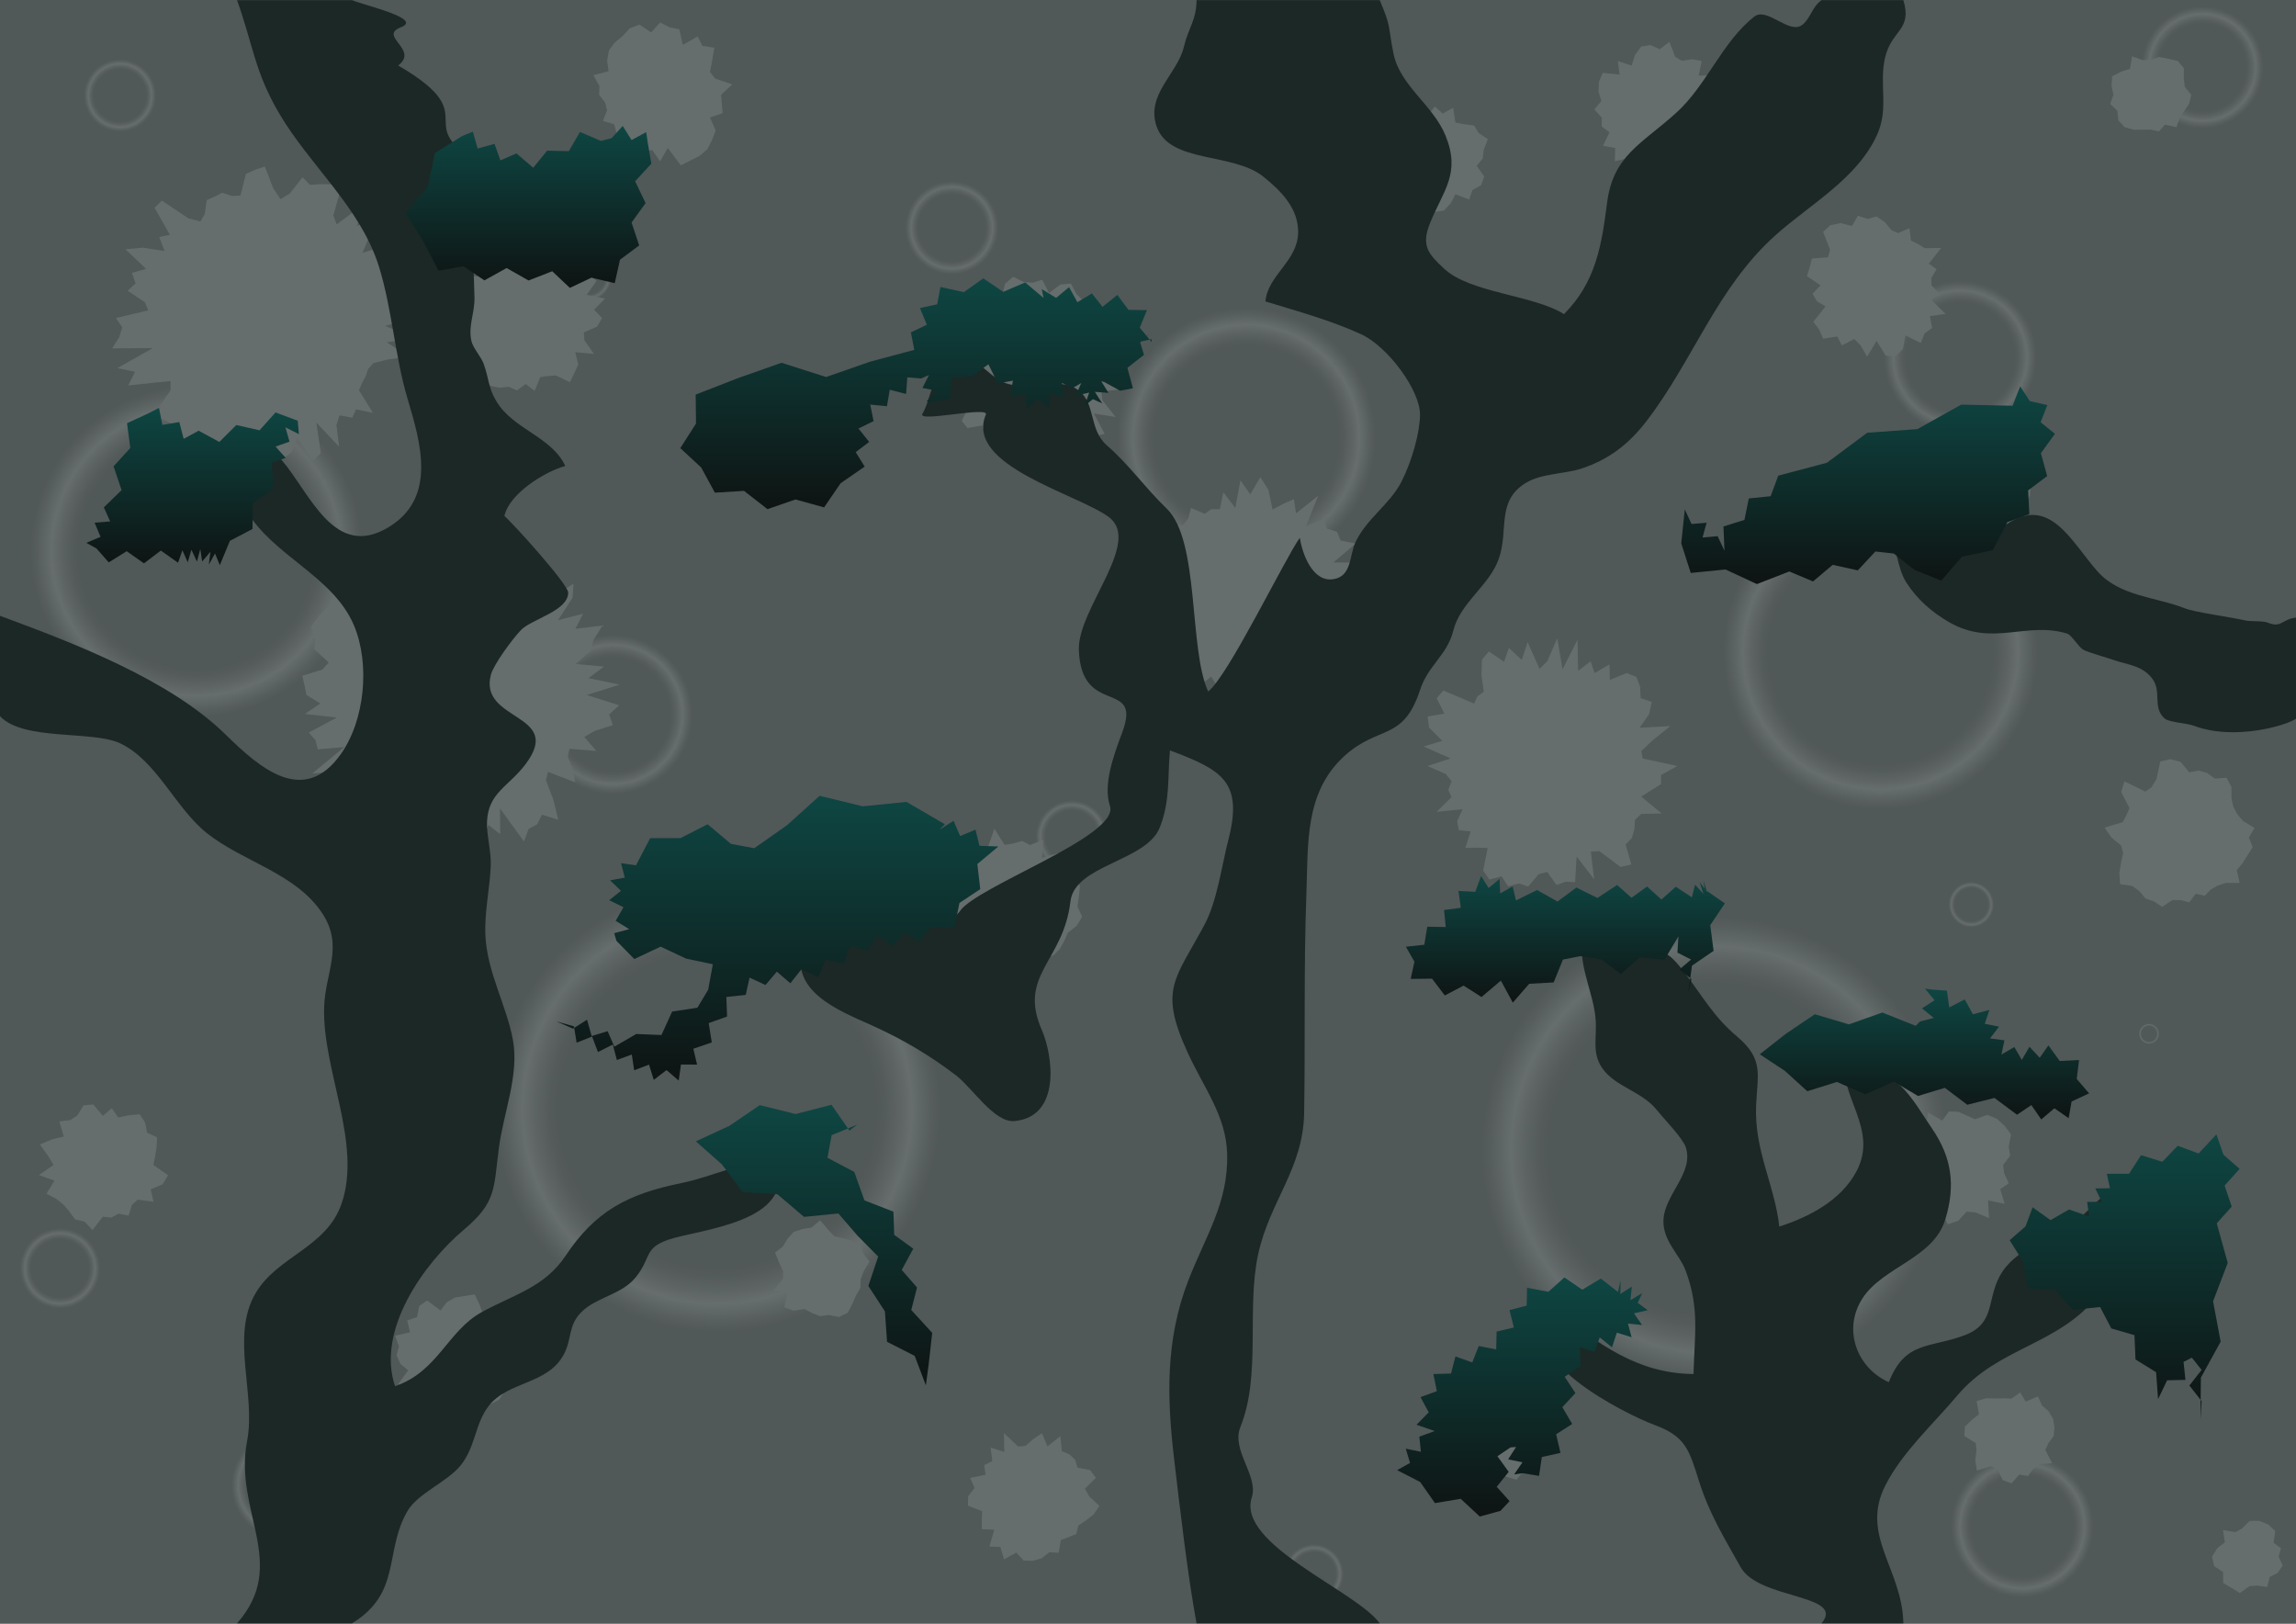 <?xml version="1.0" encoding="utf-8"?>
<!-- Generator: Adobe Illustrator 14.0.0, SVG Export Plug-In . SVG Version: 6.00 Build 43363)  -->
<!DOCTYPE svg PUBLIC "-//W3C//DTD SVG 1.1//EN" "http://www.w3.org/Graphics/SVG/1.1/DTD/svg11.dtd">
<svg version="1.1" xmlns="http://www.w3.org/2000/svg" xmlns:xlink="http://www.w3.org/1999/xlink" x="0px" y="0px"
	 width="1872.1px" height="1323.719px" viewBox="0 0 1872.1 1323.719" enable-background="new 0 0 1872.1 1323.719"
	 xml:space="preserve">
<g id="Calque_1">
	<rect fill="#87888A" width="1872.1" height="1323.719"/>
	<g>
		<radialGradient id="SVGID_1_" cx="1398.144" cy="937.599" r="200.132" gradientUnits="userSpaceOnUse">
			<stop  offset="0" style="stop-color:#87888A"/>
			<stop  offset="0.673" style="stop-color:#87888A"/>
			<stop  offset="0.715" style="stop-color:#8D8E90"/>
			<stop  offset="0.778" style="stop-color:#9FA0A2"/>
			<stop  offset="0.83" style="stop-color:#B1B3B4"/>
			<stop  offset="0.839" style="stop-color:#ADAFB1"/>
			<stop  offset="0.912" style="stop-color:#929395"/>
			<stop  offset="0.952" style="stop-color:#87888A"/>
		</radialGradient>
		<circle fill="url(#SVGID_1_)" cx="1398.144" cy="937.598" r="200.132"/>
		<radialGradient id="SVGID_2_" cx="160.106" cy="449.186" r="142.333" gradientUnits="userSpaceOnUse">
			<stop  offset="0" style="stop-color:#87888A"/>
			<stop  offset="0.673" style="stop-color:#87888A"/>
			<stop  offset="0.715" style="stop-color:#8D8E90"/>
			<stop  offset="0.778" style="stop-color:#9FA0A2"/>
			<stop  offset="0.83" style="stop-color:#B1B3B4"/>
			<stop  offset="0.839" style="stop-color:#ADAFB1"/>
			<stop  offset="0.912" style="stop-color:#929395"/>
			<stop  offset="0.952" style="stop-color:#87888A"/>
		</radialGradient>
		<ellipse fill="url(#SVGID_2_)" cx="160.105" cy="449.186" rx="144.54" ry="140.092"/>
		<radialGradient id="SVGID_3_" cx="48.921" cy="1034.016" r="34.485" gradientUnits="userSpaceOnUse">
			<stop  offset="0" style="stop-color:#87888A"/>
			<stop  offset="0.673" style="stop-color:#87888A"/>
			<stop  offset="0.715" style="stop-color:#8D8E90"/>
			<stop  offset="0.778" style="stop-color:#9FA0A2"/>
			<stop  offset="0.83" style="stop-color:#B1B3B4"/>
			<stop  offset="0.839" style="stop-color:#ADAFB1"/>
			<stop  offset="0.912" style="stop-color:#929395"/>
			<stop  offset="0.952" style="stop-color:#87888A"/>
		</radialGradient>
		<ellipse fill="url(#SVGID_3_)" cx="48.921" cy="1034.016" rx="33.355" ry="35.579"/>
		<radialGradient id="SVGID_4_" cx="584.83" cy="904.243" r="191.237" gradientUnits="userSpaceOnUse">
			<stop  offset="0" style="stop-color:#87888A"/>
			<stop  offset="0.673" style="stop-color:#87888A"/>
			<stop  offset="0.715" style="stop-color:#8D8E90"/>
			<stop  offset="0.778" style="stop-color:#9FA0A2"/>
			<stop  offset="0.83" style="stop-color:#B1B3B4"/>
			<stop  offset="0.839" style="stop-color:#ADAFB1"/>
			<stop  offset="0.912" style="stop-color:#929395"/>
			<stop  offset="0.952" style="stop-color:#87888A"/>
		</radialGradient>
		<circle fill="url(#SVGID_4_)" cx="584.83" cy="904.243" r="191.237"/>
		<radialGradient id="SVGID_5_" cx="1071.351" cy="1283.068" r="25.573" gradientUnits="userSpaceOnUse">
			<stop  offset="0" style="stop-color:#87888A"/>
			<stop  offset="0.673" style="stop-color:#87888A"/>
			<stop  offset="0.715" style="stop-color:#8D8E90"/>
			<stop  offset="0.778" style="stop-color:#9FA0A2"/>
			<stop  offset="0.83" style="stop-color:#B1B3B4"/>
			<stop  offset="0.839" style="stop-color:#ADAFB1"/>
			<stop  offset="0.912" style="stop-color:#929395"/>
			<stop  offset="0.952" style="stop-color:#87888A"/>
		</radialGradient>
		<circle fill="url(#SVGID_5_)" cx="1071.351" cy="1283.069" r="25.572"/>
		<radialGradient id="SVGID_6_" cx="1598.275" cy="291.304" r="65.599" gradientUnits="userSpaceOnUse">
			<stop  offset="0" style="stop-color:#87888A"/>
			<stop  offset="0.673" style="stop-color:#87888A"/>
			<stop  offset="0.715" style="stop-color:#8D8E90"/>
			<stop  offset="0.778" style="stop-color:#9FA0A2"/>
			<stop  offset="0.83" style="stop-color:#B1B3B4"/>
			<stop  offset="0.839" style="stop-color:#ADAFB1"/>
			<stop  offset="0.912" style="stop-color:#929395"/>
			<stop  offset="0.952" style="stop-color:#87888A"/>
		</radialGradient>
		<circle fill="url(#SVGID_6_)" cx="1598.276" cy="291.304" r="65.599"/>
		<radialGradient id="SVGID_7_" cx="1016.164" cy="356.903" r="111.184" gradientUnits="userSpaceOnUse">
			<stop  offset="0" style="stop-color:#87888A"/>
			<stop  offset="0.673" style="stop-color:#87888A"/>
			<stop  offset="0.715" style="stop-color:#8D8E90"/>
			<stop  offset="0.778" style="stop-color:#9FA0A2"/>
			<stop  offset="0.83" style="stop-color:#B1B3B4"/>
			<stop  offset="0.839" style="stop-color:#ADAFB1"/>
			<stop  offset="0.912" style="stop-color:#929395"/>
			<stop  offset="0.952" style="stop-color:#87888A"/>
		</radialGradient>
		<circle fill="url(#SVGID_7_)" cx="1016.165" cy="356.903" r="111.184"/>
		<radialGradient id="SVGID_8_" cx="232.932" cy="1210.799" r="46.697" gradientUnits="userSpaceOnUse">
			<stop  offset="0" style="stop-color:#87888A"/>
			<stop  offset="0.673" style="stop-color:#87888A"/>
			<stop  offset="0.715" style="stop-color:#8D8E90"/>
			<stop  offset="0.778" style="stop-color:#9FA0A2"/>
			<stop  offset="0.83" style="stop-color:#B1B3B4"/>
			<stop  offset="0.839" style="stop-color:#ADAFB1"/>
			<stop  offset="0.912" style="stop-color:#929395"/>
			<stop  offset="0.952" style="stop-color:#87888A"/>
		</radialGradient>
		<circle fill="url(#SVGID_8_)" cx="232.931" cy="1210.799" r="46.698"/>
		<radialGradient id="SVGID_9_" cx="1648.864" cy="1244.154" r="61.151" gradientUnits="userSpaceOnUse">
			<stop  offset="0" style="stop-color:#87888A"/>
			<stop  offset="0.673" style="stop-color:#87888A"/>
			<stop  offset="0.715" style="stop-color:#8D8E90"/>
			<stop  offset="0.778" style="stop-color:#9FA0A2"/>
			<stop  offset="0.83" style="stop-color:#B1B3B4"/>
			<stop  offset="0.839" style="stop-color:#ADAFB1"/>
			<stop  offset="0.912" style="stop-color:#929395"/>
			<stop  offset="0.952" style="stop-color:#87888A"/>
		</radialGradient>
		<circle fill="url(#SVGID_9_)" cx="1648.864" cy="1244.154" r="61.151"/>
		<radialGradient id="SVGID_10_" cx="499.773" cy="582.486" r="68.379" gradientUnits="userSpaceOnUse">
			<stop  offset="0" style="stop-color:#87888A"/>
			<stop  offset="0.673" style="stop-color:#87888A"/>
			<stop  offset="0.715" style="stop-color:#8D8E90"/>
			<stop  offset="0.778" style="stop-color:#9FA0A2"/>
			<stop  offset="0.83" style="stop-color:#B1B3B4"/>
			<stop  offset="0.839" style="stop-color:#ADAFB1"/>
			<stop  offset="0.912" style="stop-color:#929395"/>
			<stop  offset="0.952" style="stop-color:#87888A"/>
		</radialGradient>
		<circle fill="url(#SVGID_10_)" cx="499.774" cy="582.485" r="68.378"/>
		<radialGradient id="SVGID_11_" cx="1533.232" cy="531.462" r="135.09" gradientUnits="userSpaceOnUse">
			<stop  offset="0" style="stop-color:#87888A"/>
			<stop  offset="0.673" style="stop-color:#87888A"/>
			<stop  offset="0.715" style="stop-color:#8D8E90"/>
			<stop  offset="0.778" style="stop-color:#9FA0A2"/>
			<stop  offset="0.83" style="stop-color:#B1B3B4"/>
			<stop  offset="0.839" style="stop-color:#ADAFB1"/>
			<stop  offset="0.912" style="stop-color:#929395"/>
			<stop  offset="0.952" style="stop-color:#87888A"/>
		</radialGradient>
		<circle fill="url(#SVGID_11_)" cx="1533.233" cy="531.462" r="135.089"/>
		<radialGradient id="SVGID_12_" cx="873.91" cy="681.935" r="31.071" gradientUnits="userSpaceOnUse">
			<stop  offset="0" style="stop-color:#87888A"/>
			<stop  offset="0.673" style="stop-color:#87888A"/>
			<stop  offset="0.715" style="stop-color:#8D8E90"/>
			<stop  offset="0.778" style="stop-color:#9FA0A2"/>
			<stop  offset="0.83" style="stop-color:#B1B3B4"/>
			<stop  offset="0.839" style="stop-color:#ADAFB1"/>
			<stop  offset="0.912" style="stop-color:#929395"/>
			<stop  offset="0.952" style="stop-color:#87888A"/>
		</radialGradient>
		<circle fill="url(#SVGID_12_)" cx="873.91" cy="681.935" r="31.07"/>
		<radialGradient id="SVGID_13_" cx="776.067" cy="185.679" r="40.026" gradientUnits="userSpaceOnUse">
			<stop  offset="0" style="stop-color:#87888A"/>
			<stop  offset="0.673" style="stop-color:#87888A"/>
			<stop  offset="0.715" style="stop-color:#8D8E90"/>
			<stop  offset="0.778" style="stop-color:#9FA0A2"/>
			<stop  offset="0.83" style="stop-color:#B1B3B4"/>
			<stop  offset="0.839" style="stop-color:#ADAFB1"/>
			<stop  offset="0.912" style="stop-color:#929395"/>
			<stop  offset="0.952" style="stop-color:#87888A"/>
		</radialGradient>
		<circle fill="url(#SVGID_13_)" cx="776.067" cy="185.679" r="40.026"/>
		<radialGradient id="SVGID_14_" cx="1002.883" cy="46.698" r="32.244" gradientUnits="userSpaceOnUse">
			<stop  offset="0" style="stop-color:#87888A"/>
			<stop  offset="0.673" style="stop-color:#87888A"/>
			<stop  offset="0.715" style="stop-color:#8D8E90"/>
			<stop  offset="0.778" style="stop-color:#9FA0A2"/>
			<stop  offset="0.83" style="stop-color:#B1B3B4"/>
			<stop  offset="0.839" style="stop-color:#ADAFB1"/>
			<stop  offset="0.912" style="stop-color:#929395"/>
			<stop  offset="0.952" style="stop-color:#87888A"/>
		</radialGradient>
		<circle fill="url(#SVGID_14_)" cx="1002.883" cy="46.698" r="32.244"/>
		<radialGradient id="SVGID_15_" cx="1233.752" cy="589.278" r="21.448" gradientUnits="userSpaceOnUse">
			<stop  offset="0" style="stop-color:#87888A"/>
			<stop  offset="0.673" style="stop-color:#87888A"/>
			<stop  offset="0.715" style="stop-color:#8D8E90"/>
			<stop  offset="0.778" style="stop-color:#9FA0A2"/>
			<stop  offset="0.83" style="stop-color:#B1B3B4"/>
			<stop  offset="0.839" style="stop-color:#ADAFB1"/>
			<stop  offset="0.912" style="stop-color:#929395"/>
			<stop  offset="0.952" style="stop-color:#87888A"/>
		</radialGradient>
		<circle fill="url(#SVGID_15_)" cx="1233.752" cy="589.278" r="21.448"/>
		<radialGradient id="SVGID_16_" cx="1607.331" cy="737.466" r="19.618" gradientUnits="userSpaceOnUse">
			<stop  offset="0" style="stop-color:#87888A"/>
			<stop  offset="0.673" style="stop-color:#87888A"/>
			<stop  offset="0.715" style="stop-color:#8D8E90"/>
			<stop  offset="0.778" style="stop-color:#9FA0A2"/>
			<stop  offset="0.83" style="stop-color:#B1B3B4"/>
			<stop  offset="0.839" style="stop-color:#ADAFB1"/>
			<stop  offset="0.912" style="stop-color:#929395"/>
			<stop  offset="0.952" style="stop-color:#87888A"/>
		</radialGradient>
		<circle fill="url(#SVGID_16_)" cx="1607.331" cy="737.466" r="19.618"/>
		<radialGradient id="SVGID_17_" cx="1752.266" cy="842.778" r="8.895" gradientUnits="userSpaceOnUse">
			<stop  offset="0" style="stop-color:#87888A"/>
			<stop  offset="0.673" style="stop-color:#87888A"/>
			<stop  offset="0.715" style="stop-color:#8D8E90"/>
			<stop  offset="0.778" style="stop-color:#9FA0A2"/>
			<stop  offset="0.83" style="stop-color:#B1B3B4"/>
			<stop  offset="0.839" style="stop-color:#ADAFB1"/>
			<stop  offset="0.912" style="stop-color:#929395"/>
			<stop  offset="0.952" style="stop-color:#87888A"/>
		</radialGradient>
		<circle fill="url(#SVGID_17_)" cx="1752.266" cy="842.779" r="8.895"/>
		<radialGradient id="SVGID_18_" cx="1795.782" cy="54.942" r="52.411" gradientUnits="userSpaceOnUse">
			<stop  offset="0" style="stop-color:#87888A"/>
			<stop  offset="0.673" style="stop-color:#87888A"/>
			<stop  offset="0.715" style="stop-color:#8D8E90"/>
			<stop  offset="0.778" style="stop-color:#9FA0A2"/>
			<stop  offset="0.83" style="stop-color:#B1B3B4"/>
			<stop  offset="0.839" style="stop-color:#ADAFB1"/>
			<stop  offset="0.912" style="stop-color:#929395"/>
			<stop  offset="0.952" style="stop-color:#87888A"/>
		</radialGradient>
		<circle fill="url(#SVGID_18_)" cx="1795.782" cy="54.943" r="52.411"/>
		<radialGradient id="SVGID_19_" cx="479.205" cy="225.705" r="20.569" gradientUnits="userSpaceOnUse">
			<stop  offset="0" style="stop-color:#87888A"/>
			<stop  offset="0.673" style="stop-color:#87888A"/>
			<stop  offset="0.715" style="stop-color:#8D8E90"/>
			<stop  offset="0.778" style="stop-color:#9FA0A2"/>
			<stop  offset="0.83" style="stop-color:#B1B3B4"/>
			<stop  offset="0.839" style="stop-color:#ADAFB1"/>
			<stop  offset="0.912" style="stop-color:#929395"/>
			<stop  offset="0.952" style="stop-color:#87888A"/>
		</radialGradient>
		<circle fill="url(#SVGID_19_)" cx="479.205" cy="225.705" r="20.569"/>
		<radialGradient id="SVGID_20_" cx="97.842" cy="77.83" r="31.132" gradientUnits="userSpaceOnUse">
			<stop  offset="0" style="stop-color:#87888A"/>
			<stop  offset="0.673" style="stop-color:#87888A"/>
			<stop  offset="0.715" style="stop-color:#8D8E90"/>
			<stop  offset="0.778" style="stop-color:#9FA0A2"/>
			<stop  offset="0.83" style="stop-color:#B1B3B4"/>
			<stop  offset="0.839" style="stop-color:#ADAFB1"/>
			<stop  offset="0.912" style="stop-color:#929395"/>
			<stop  offset="0.952" style="stop-color:#87888A"/>
		</radialGradient>
		<circle fill="url(#SVGID_20_)" cx="97.842" cy="77.83" r="31.132"/>
	</g>
	<g>
		<g>
			<g>
				<polygon fill="#B1B3B4" points="337.792,259.283 313.822,265.712 338.362,275.385 315.388,279.077 333.083,290.667 
					315.725,293.158 304.539,295.979 300.141,300.796 298.143,306.728 295.198,312.229 292.671,318.152 304.117,336.621 
					290.334,333.684 287.177,340.522 276.784,338.598 274.338,346.703 276.52,364.201 257.948,344.506 261.57,369.448 
					255.44,375.663 242.206,357.301 237.729,368.841 230.993,373.683 222.419,358.025 215.936,367.297 209.748,353.451 
					201.75,367.009 192.215,378.58 190.67,353.541 178.926,368.308 171.076,367.575 159.508,373.678 158.243,359.201 
					145.912,364.055 139.131,359.356 140.32,345.502 133.254,341.963 123.771,340.112 139.056,318.26 139.027,310.649 
					124.408,312.119 104.5,314.246 110.127,303.111 95.719,300.091 124.648,283.755 91.453,284.029 97.19,274.906 99.727,266.895 
					94.507,259.283 120.839,253.036 118.169,246.395 104.088,237.038 110.56,231.046 107.579,222.501 119.043,219.151 
					102.265,203.215 116.595,201.925 134.184,204.674 129.816,193.204 138.554,191.426 126.052,169.398 131.95,163.524 
					153.533,177.946 163.36,180.57 166.953,174.416 168.539,163.163 174.936,160.295 181.27,157.163 189.272,159.8 196.063,159.438 
					200.483,141.849 208.021,138.386 215.936,135.805 222.868,153.6 228.719,162.323 236.099,157.963 246.682,144.524 
					252.771,150.771 261.165,150.1 269.702,150.276 278.889,150.272 271.78,175.689 274.527,182.906 298.469,165.182 
					291.024,184.196 309.541,177.188 300.401,194.477 295.551,206.104 321.237,198.479 321.137,207.401 314.222,218.575 
					321.657,223.396 313.256,233.199 336.247,235.362 320.562,245.5 319.562,252.484 				"/>
			</g>
			<g>
				<polygon fill="#B1B3B4" points="1208.94,129.204 1204.083,135.248 1210.212,143.894 1207.607,151.006 1200.557,154.969 
					1197.924,162.657 1186.688,158.378 1183.063,165.503 1177.33,171.639 1169.851,172.716 1162.703,169.739 1157.39,163.438 
					1148.228,166.65 1141.552,162.925 1137.891,156.021 1138.955,147.034 1131.015,143.339 1130.159,136.203 1135.774,129.204 
					1135.386,123.121 1132.799,115.718 1129.698,106.016 1136.354,101.093 1142.546,96.664 1151.133,96.778 1156.373,92.174 
					1163.803,94.942 1169.851,86.803 1176.314,92.566 1184.901,87.855 1186.711,99.987 1193.359,101.184 1201.895,102.316 
					1205.719,108.495 1213.152,113.443 1209.814,122.157 				"/>
			</g>
			<g>
				<polygon fill="#B1B3B4" points="1400.756,89.179 1398.596,95.697 1404.003,104.067 1402.813,111.796 1394.501,115.66 
					1387.818,119.093 1389.911,131.434 1380.854,132.062 1375.169,137.076 1365.679,131.347 1359.241,130.471 1353.294,142.373 
					1346.433,136.892 1338.826,138.453 1330.732,138.573 1327.698,129.01 1316.698,131.409 1317.006,120.621 1307.062,118.897 
					1312.326,107.886 1305.963,103.077 1306.1,95.966 1300.011,89.179 1305.739,82.34 1303.36,74.518 1303.736,66.542 
					1306.915,59.366 1320.592,60.845 1319.153,49.778 1330.345,53.457 1333.1,44.958 1338.244,37.918 1345.759,36.737 
					1353.294,40.096 1361.204,34.107 1365.881,46.32 1371.369,49.594 1379.579,48.278 1387.503,49.703 1385.053,61.664 
					1396.539,61.385 1401.221,67.29 1399.55,75.596 1405.101,81.734 				"/>
			</g>
			<g>
				<polygon fill="#B1B3B4" points="1655.781,424.633 1653,430.945 1655.96,438.258 1648.075,442.427 1651.07,451.166 
					1643.535,454.11 1646.15,465.671 1635.462,464.192 1632.255,471.647 1627.793,479.384 1620.878,483.491 1613.097,485.352 
					1605.111,482.776 1598.103,477.87 1589.323,483.569 1587.468,467.238 1578.365,470.958 1568.863,471.865 1567.172,462.571 
					1568.692,452.571 1566.157,447.113 1549.908,447.501 1554.476,438.203 1554.789,431.263 1557.975,424.633 1556.018,418.164 
					1550.248,409.933 1548.525,401.191 1553.789,394.996 1563.666,392.83 1565.771,385.29 1568.501,376.925 1581.544,383.798 
					1582.751,370.652 1593.397,380.937 1598.509,374.514 1605.111,372.62 1611.425,376.738 1617.984,376.603 1625.013,376.587 
					1635.029,372.827 1632.761,388.592 1643.983,385.762 1650.489,389.812 1655.657,395.447 1655.138,403.912 1651.846,412.106 
					1650.862,418.599 				"/>
			</g>
			<g>
				<polygon fill="#B1B3B4" points="1334.879,287.634 1335.32,295.774 1326.371,300.008 1322.915,305.618 1320.337,314.313 
					1311.484,312.083 1304.932,319.174 1297.145,316.7 1290.084,313.349 1284.552,308.013 1282.7,300.466 1278.354,294.757 
					1278.633,287.634 1277.071,280.169 1283.979,275.542 1283.545,266.247 1288.852,259.79 1298.702,264.402 1304.932,262.825 
					1313.262,256.541 1319.305,262.741 1326.48,266.086 1329.127,273.665 1329.777,280.974 				"/>
			</g>
			<g>
				<polygon fill="#B1B3B4" points="1574.896,232.6 1581.126,239.325 1574.916,244.622 1586.357,255.921 1573.562,257.708 
					1575.436,267.416 1569.263,271.797 1566.143,279.611 1553.642,273.446 1551.613,284.614 1545.547,290.386 1537.609,289.923 
					1530.066,277.931 1522.416,290.751 1516.971,281.464 1511.938,276.37 1501.765,281.614 1498.079,274.289 1486.558,276.108 
					1483.247,268.53 1478.529,262.36 1488.469,249.827 1481.499,245.617 1477.926,239.467 1484.409,232.6 1473.331,225.135 
					1475.52,217.985 1477.377,210.772 1490.523,209.776 1492.193,203.545 1486.529,189.063 1492.453,183.59 1500.78,181.883 
					1510.044,184.26 1514.884,175.931 1522.939,178.465 1530.066,176.458 1536.855,181.046 1542.137,187.577 1547.706,190.007 
					1556.971,186.002 1558.076,196.09 1563.785,198.883 1569.47,202.37 1582.826,202.133 1572.71,214.94 1579.028,219.479 
					1574.771,226.703 				"/>
			</g>
			<g>
				<polygon fill="#B1B3B4" points="1106.511,483.191 1115.12,491.55 1111.922,499.491 1103.979,505.846 1085.843,507.36 
					1101.554,521.49 1082.577,519.633 1090.153,532.712 1089.769,542.216 1086.989,550.748 1072.823,546.82 1071.132,557.017 
					1065.414,562.818 1050.742,550.347 1050.874,569.565 1043.187,571.852 1032.079,554.82 1027.198,571.986 1019.435,555.687 
					1011.38,575.356 1006.534,556.271 994.89,574.814 991.998,558.57 987.542,551.595 973.554,562.645 967.95,556.708 
					967.785,544.746 969.214,533.409 947.964,543.165 952.028,530.385 937.029,530.777 936.228,521.997 952.826,507.436 
					942.778,503.735 944.104,496.483 945.475,489.674 945.874,483.191 937.443,476.015 947.621,470.514 937.233,461.164 
					947.401,456.972 939.83,446.066 957.969,447.719 957.226,439.639 952.627,427.129 964.52,428.274 968.83,422.876 
					971.063,414.105 982.324,418.894 987.687,415.094 994.645,415.08 997.48,401.257 1007.236,414.102 1011.43,391.606 
					1019.435,402.992 1027.664,389.014 1034.224,399.329 1037.613,415.39 1045.691,411.057 1055.002,406.922 1056.777,418.497 
					1074.849,404.075 1064.938,428.954 1079.319,423.31 1081.827,430.843 1090.213,433.633 1093.099,440.663 1105.423,443.088 
					1087.18,458.536 1111.174,458.618 1108.077,467.567 1091.707,476.854 				"/>
			</g>
			<g>
				<polygon fill="#B1B3B4" points="1833.664,682.875 1836.805,690.606 1832.434,697.448 1828.504,703.772 1823.795,709.28 
					1826.174,719.805 1814.967,719.792 1808.097,722.042 1802.514,725.262 1797.67,730.247 1790.32,728.637 1785.003,735.644 
					1778.051,733.76 1771.346,733.742 1762.927,739.323 1756.495,734.917 1749.404,732.492 1744.511,726.588 1738.605,722.32 
					1728.669,720.771 1728.04,711.749 1729.542,702.966 1731.173,695.441 1729.507,689.277 1721.682,682.875 1715.999,674.712 
					1730.869,670.227 1733.795,664.547 1736.36,658.814 1729.582,645.679 1732.161,636.983 1749.252,645.331 1754.343,641.792 
					1758.32,635.235 1761.423,620.801 1769.636,618.882 1778.051,621.152 1785.065,629.628 1792.71,628.17 1799.835,630.285 
					1805.857,634.711 1815.5,634.076 1819.442,641.484 1819.49,651.082 1821.151,657.999 1824.192,663.766 1828.844,669.262 
					1838.234,674.956 				"/>
			</g>
			<g>
				<polygon fill="#B1B3B4" points="909.387,300.976 919.802,309.127 917.653,317.018 898.066,319.147 898.777,326.185 
					909.598,339.929 891.933,337.139 900.753,353.75 891.52,355.805 878.261,350.691 878.294,363.576 868.879,361.017 
					861.561,360.712 855.034,361.556 848.546,361.736 842.15,373.591 835.601,363.224 826.906,372.708 820.169,368.626 
					817.621,356.079 811.944,353.308 803.234,354.541 800.858,346.836 788.832,348.983 784.186,343.09 790.132,330.998 
					784.387,326.689 772.736,323.529 773.679,315.529 767.45,308.82 776.126,300.976 766.902,293.075 784.82,288.778 
					784.862,282.359 781.79,274.103 777.391,263.582 781.538,256.933 783.464,248.13 798.869,252.905 802.767,246.765 
					810.019,245.311 816.568,243.51 819.517,231.312 826.146,225.647 834.688,229.961 842.15,230.515 849.814,228.003 
					855.345,238.93 864.569,231.979 873.225,231.192 877.611,239.559 882.928,244.852 890.263,247.544 898.93,249.851 
					893.225,263.875 905.806,264.221 906.062,272.521 896.93,283.175 919.398,284.565 901.275,294.75 				"/>
			</g>
			<g>
				<polygon fill="#B1B3B4" points="1367.701,624.503 1354.315,631.803 1354.392,639.204 1345.658,644.698 1338.193,649.403 
					1354.893,663.162 1338.216,663.551 1333.145,668.355 1332.638,676.133 1330.505,683.379 1325.506,688.44 1330.143,704.783 
					1321.332,706.75 1304.053,693.852 1297.117,694.293 1299.855,716.926 1285.541,698.266 1284.308,719.224 1276.5,718.772 
					1269.2,721.501 1261.571,710.862 1254.63,712.635 1246.019,722.74 1238.595,720.217 1229.701,722.588 1224.319,714.428 
					1214.384,717.09 1209.348,709.709 1212.975,691.403 1204.73,691.058 1194.817,691.255 1199.102,677.848 1189.55,676.823 
					1188.132,669.498 1192.587,659.637 1171.35,661.876 1183.473,649.881 1180.911,643.877 1183.555,636.878 1178.895,631.021 
					1163.925,624.503 1182.775,618.288 1160.768,608.549 1176.025,603.96 1165.272,593.213 1164.002,584.083 1177.746,581.79 
					1171.381,569.217 1176.846,562.935 1201.945,573.586 1204.701,567.631 1209.857,563.943 1207.962,550.711 1208.365,537.69 
					1213.959,531.075 1226.37,539.515 1230.284,528.206 1240.812,538.048 1245.578,523.462 1255.326,545.336 1261.571,539.109 
					1269.757,520.34 1274.075,545.663 1286.273,521.575 1286.788,546.911 1296.938,539.125 1300.191,548.697 1312.368,541.621 
					1312.562,554.315 1326.321,548.699 1334.251,551.826 1337.291,559.831 1337.748,569.158 1346.814,572.262 1344.641,582.179 
					1336.928,593.296 1361.927,591.896 1347.023,603.983 1338.27,612.335 1339.4,618.363 				"/>
			</g>
			<g>
				<polygon fill="#B1B3B4" points="1633.321,949.703 1634.058,956.284 1637.905,964.673 1630.96,969.435 1634.543,981.397 
					1621.034,978.617 1621.804,993.042 1610.877,988.448 1603.497,987.79 1596.775,995.151 1588.242,998.129 1582.854,987.952 
					1571.811,992.931 1565.713,986.716 1558.962,981.434 1562.625,969.414 1559.34,963.328 1556.528,956.803 1558.086,949.703 
					1551.057,941.644 1560.216,936.396 1558.661,927.697 1565.574,923.524 1570.337,918.19 1572.06,906.902 1583.629,913.58 
					1589.079,906.053 1596.775,906.367 1603.866,909.512 1610.327,912.468 1620.354,908.87 1628.299,912.139 1634.606,917.957 
					1639.752,924.885 1637.809,934.767 1639.061,942.245 				"/>
			</g>
			<g>
				<polygon fill="#B1B3B4" points="1674.542,1170.671 1670.139,1176.645 1667.725,1182.098 1673.284,1192.826 1663.131,1193.666 
					1657.93,1197.31 1653.643,1203.282 1646.392,1202.109 1640.135,1209.297 1632.984,1206.627 1628.827,1197.976 
					1623.701,1195.275 1611.888,1198.916 1610.591,1190.41 1611.563,1182.504 1611.021,1176.469 1601.665,1170.671 
					1602.104,1163.109 1608.016,1157.366 1613.6,1152.943 1611.658,1142.194 1619.585,1139.917 1627.488,1140.137 
					1634.024,1139.975 1640.135,1140.181 1647.195,1135.169 1651.732,1142.667 1661.688,1138.423 1665.023,1145.783 
					1670.325,1150.498 1673.99,1156.647 1675.152,1163.706 				"/>
			</g>
			<g>
				<polygon fill="#B1B3B4" points="1857.953,1269.063 1861.246,1276.295 1857.143,1282.278 1850.745,1285.557 1848.555,1293.832 
					1840.562,1292.604 1834.252,1293.116 1826.311,1298.705 1819.538,1294.543 1812.763,1290.552 1812.633,1281.542 
					1805.376,1276.798 1803.646,1269.063 1808.021,1262.033 1814.08,1257.42 1812.617,1247.427 1822.698,1249.042 
					1828.096,1246.097 1834.252,1239.914 1842.07,1239.877 1849.419,1242.799 1855.192,1248.123 1853.822,1257.769 
					1859.862,1262.199 				"/>
			</g>
			<g>
				<polygon fill="#B1B3B4" points="888.114,1219.867 896.447,1227.669 891.859,1234.463 885.354,1239.596 879.234,1243.694 
					877.576,1250.563 871.025,1253.196 865.032,1255.487 863.169,1265.892 855.536,1265.454 849.405,1270.342 842.149,1272.463 
					834.628,1272.203 828.691,1265.695 818.679,1271.25 815.632,1261.13 806.71,1260.762 810.726,1247.092 800.479,1246.646 
					800.511,1238.881 800.838,1232.001 789.243,1227.47 789.402,1219.867 794.656,1213.035 791.087,1204.874 803.587,1202.262 
					802.531,1194.409 809.066,1191.203 807.741,1180.157 818.889,1183.66 818.593,1168.293 830.239,1179.318 836.215,1178.662 
					842.149,1173.487 849.544,1168.416 854.109,1179.146 864.578,1170.765 865.789,1183.074 871.879,1185.556 876.64,1189.985 
					878.563,1196.474 888.879,1198.525 893.621,1204.755 884.638,1213.75 				"/>
			</g>
			<g>
				<polygon fill="#B1B3B4" points="413.553,1104.796 416.17,1111.946 415.615,1119.282 415.226,1127.319 411.395,1134.127 
					407.149,1140.917 400.006,1144.677 392.476,1146.884 383.999,1144.708 378.466,1151.766 371.029,1147.267 364.747,1144.416 
					358.524,1143.275 349.178,1147.677 344.047,1141.933 341.427,1134.398 330.868,1133.979 324.631,1128.442 332.843,1117.205 
					326.477,1111.854 323.354,1104.796 325.308,1097.555 322.197,1088.931 334.384,1086.129 332.02,1076.452 339.99,1073.757 
					341.885,1064.688 348.278,1060.152 359.196,1068.385 364.209,1061.756 371.029,1057.787 378.662,1056.579 387.12,1055.271 
					391.472,1064.674 394.226,1072.862 406.503,1069.322 405.569,1079.705 413.184,1083.315 416.583,1089.995 419.183,1097.173 				
					"/>
			</g>
			<g>
				<polygon fill="#B1B3B4" points="704.173,1036.422 701.727,1042.992 701.518,1050.012 698.021,1056.005 695.075,1062.786 
					691.27,1070.178 684.147,1073.686 675.797,1072.043 668.711,1072.954 661.953,1070.383 656.015,1067.073 647.231,1068.563 
					639.463,1065.669 642.183,1054.142 630.676,1052.178 638.526,1042.432 638.582,1036.422 635.522,1029.817 631.93,1021.185 
					638.403,1016.17 642.151,1009.861 647.196,1004.225 654.435,1001.957 661.622,1000.785 668.711,994.833 675.41,1002.756 
					680.471,1008.029 686.859,1009.257 693.866,1011.269 701.248,1014.68 703.906,1021.843 708.965,1028.419 				"/>
			</g>
			<g>
				<polygon fill="#B1B3B4" points="1786.655,77.252 1785.044,84.443 1781.008,90.48 1777.311,96.209 1774.607,103.67 
					1765.27,101.621 1760.352,107.094 1753.539,105.648 1747.041,105.714 1739.798,105.785 1732.43,103.72 1727.314,98.167 
					1726.413,90.314 1720.649,84.758 1723.203,77.252 1721.707,69.988 1722.192,62.154 1729.818,58.338 1736.707,56.14 
					1738.449,45.922 1747.099,49.049 1753.539,48.847 1760.567,46.461 1767.696,47.857 1775.578,49.62 1780.679,55.607 
					1780.602,64.221 1781.474,70.873 				"/>
			</g>
			<g>
				<polygon fill="#B1B3B4" points="1260.05,1169.179 1256.118,1175.592 1261.964,1185.518 1251.215,1187.655 1247.064,1193.036 
					1242.458,1199.114 1236.521,1206.342 1228.043,1203.831 1221.552,1197.6 1211.95,1202.591 1205.713,1197.178 1205.78,1186.928 
					1194.318,1185.422 1192.036,1177.395 1189.504,1169.179 1194.841,1161.601 1202.511,1156.888 1201.109,1147.698 
					1206.039,1141.585 1212.007,1135.885 1221.439,1140.264 1228.043,1138.707 1236.189,1133.477 1244.354,1135.314 
					1246.503,1146.027 1252.51,1149.67 1258.079,1154.714 1264.02,1160.97 				"/>
			</g>
			<g>
				<polygon fill="#B1B3B4" points="125.023,949.703 137.047,958.121 132.532,965.522 122.9,969.601 125.159,979.725 
					112.147,978.007 107.538,982.326 104.89,991.014 96.752,989.429 90.653,992.67 83.842,991.887 75.446,1002.769 68.836,995.888 
					61.206,994.125 56.42,987.447 51.622,981.922 45.819,977.327 37.859,973.136 44.43,962.51 31.723,957.951 43.703,949.703 
					39.445,942.668 32.493,933.02 42.711,928.747 52.028,926.596 48.355,914.215 57.291,913.154 63.227,909.239 68.065,901.143 
					76.033,900.374 83.842,909.735 91.165,903.473 96.398,911.067 104.426,909.301 113.84,908.42 118.35,915.196 119.956,923.468 
					128.067,927.167 127.613,935.48 126.483,942.943 				"/>
			</g>
			<g>
				<polygon fill="#B1B3B4" points="878.5,739.078 882.391,747.397 877.8,754.795 870.69,760.433 867.746,767.142 864.17,773.634 
					858.915,778.859 851.58,781.365 845.629,784.973 842.943,796.55 832.42,788.644 825.404,786.608 819.136,800.757 
					812.408,790.126 802.586,800.859 797.618,791.024 794.895,781.079 782.415,786.928 783.214,775 769.546,777.133 
					770.922,766.912 770.886,759.061 756.431,755.875 764.551,746.266 756.986,739.078 754.981,730.641 772.155,726.484 
					764.365,716.389 766.591,708.736 770.852,702.024 784.494,704.436 780.531,688.774 787.108,683.616 799.58,691.862 
					805.896,689.683 810.789,675.61 819.136,688.79 825.905,687.712 833.473,685.579 839.914,688.913 850.602,684.59 
					849.685,699.259 862.584,695.63 864.379,704.362 872.977,707.987 877.599,714.859 880.537,722.63 879.661,731.114 				"/>
			</g>
			<g>
				<polygon fill="#B1B3B4" points="588.002,77.254 588.524,84.488 589.219,92.225 578.883,95.813 583.559,106.383 580.637,113.998 
					576.745,121.692 570.318,127.167 562.766,130.961 555.114,134.745 544.478,120.585 538.235,131.5 531.755,122.259 
					524.615,123.632 514.18,129.921 509.649,121.733 500.207,121.137 502.582,108.145 500.776,101.318 491.631,98.537 
					494.977,89.959 493.473,83.7 488.449,77.254 488.807,70.144 483.811,61.274 496.219,58.07 495.047,49.5 496.532,41.115 
					501.316,34.648 507.553,29.517 513.489,23.078 521.438,20.036 530.928,26.448 538.235,18.347 546.132,22.312 553.901,23.897 
					556.793,36.606 568.787,29.723 572.786,37.382 582.422,38.963 580.57,50.05 578.903,58.687 583.149,64.063 597.039,68.807 				
					"/>
			</g>
			<g>
				<polygon fill="#B1B3B4" points="478.35,566.576 504.906,574.98 496.662,582.436 499.744,591.118 484.98,595.835 
					476.397,600.814 486.366,612.243 464.263,610.438 462.953,617.101 467.324,627.684 468.976,637.742 446.806,629.251 
					445.17,636.195 451.214,651.967 455.198,668.312 441.942,664.18 437.956,672.026 431.053,675.751 427.218,685.966 
					407.635,659.047 407.898,680.048 398.228,672.479 393.526,684.521 386.799,691.485 377.446,668.333 371.029,668.763 
					362.826,697.195 358.25,667.57 349.153,681.246 338.19,694.513 337.22,670.624 330.63,668.615 323.326,667.955 319.699,659.965 
					313.117,657.844 303.4,659.661 285.552,669.884 293.307,649.34 277.949,653.985 277.166,644.226 266.368,642.625 
					272.635,629.015 254.612,630.59 280.702,609.065 259.083,610.898 257.274,603.537 251.747,597.2 274.661,584.981 
					248.613,582.034 261.214,573.492 249.918,566.576 248.305,558.86 246.46,550.849 262.803,545.921 268.06,540.127 
					256.208,529.268 257.025,521.435 253.481,511.25 258.177,504.522 263.663,498.426 269.844,493.052 271.991,484.635 
					290.213,490.684 298.496,489.33 285.222,462.863 304.954,475.62 302.216,458.157 307.154,450.411 324.359,467.381 
					332.632,469.582 333.42,450.826 343.428,459.096 350.799,460.588 357.052,455.999 363.138,441.026 371.029,439.431 
					377.628,461.872 386.83,441.417 393.33,449.67 397.173,464.798 408.559,451.075 407.491,474.472 427.32,446.977 
					433.261,453.398 436.421,463.544 433.02,481.238 452.336,468.304 439.422,493.742 467.638,475.852 466.823,487.327 
					455.004,505.581 475.45,500.304 469.179,512.625 491.275,509.981 483.826,521.916 481.664,530.627 469.326,541.324 
					492.45,543.419 479.845,552.818 505.249,558.149 				"/>
			</g>
			<g>
				<polygon fill="#B1B3B4" points="490.916,259.283 486.73,266.334 476.047,270.973 476.482,277.419 484.294,288.489 
					469.015,287.13 471.528,297.263 468.328,304.063 464.755,311.572 453.191,306.04 446.587,306.562 440.533,307.434 
					435.871,318.702 428.658,313.024 421.497,318.273 414.854,315.283 407.11,316.096 399.673,314.501 394.609,308.607 
					393.029,299.5 383.824,299.001 376.938,294.987 374.445,287.738 379.99,277.739 368.8,274.035 379.972,265.206 365.829,259.283 
					376.937,252.995 378.492,246.912 368.63,236.516 381.936,234.766 379.586,225.409 390.272,225.278 389.87,215.498 
					394.305,209.514 400.057,204.792 409.835,209.648 416.326,209.271 422.74,210.64 428.658,199.945 434.742,209.258 
					443.636,198.508 452.073,197.548 453.386,212.162 457.563,217.398 466.454,216.621 466.582,225.69 480.024,223.825 
					486.416,228.965 478.333,240.446 493.334,243.349 484.416,252.51 				"/>
			</g>
		</g>
	</g>
</g>
<g id="Calque_2">
	<g>
		<path fill="#1C2927" d="M287.042,1323.387c40.639-24.802,26.003-58.251,45.108-91.367c8.353-14.482,31.61-23.395,42.876-36.715
			c12.849-15.192,12.033-34.667,23.611-49.34c15.883-20.126,48.011-17.136,61.105-41.836c6.932-13.077,3.179-23.598,14.634-34.79
			c12.358-12.076,32.229-13.727,43.85-27.898c12.957-15.803,6.422-23.818,26.697-30.784c24.727-8.495,105.454-14.024,87.669-63.028
			c-29.92-1.101-48.981,11.134-77.217,16.897c-43.979,8.978-70.166,23.073-94.281,59.314c-17.146,25.77-42.781,31.762-68.37,45.896
			c-27.96,15.448-35.598,48.424-70.618,60.339c-15.388-45.574,23.344-99.958,56.085-127.549
			c26.528-22.356,24.252-32.927,28.552-66.521c3.642-28.457,16.82-59.76,11.422-88.509c-5.256-28-20.886-54.817-22.378-84.652
			c-0.936-18.73,3.503-37.955,4.345-56.659c0.545-12.089-3.493-25.453-3.045-36.208c0.997-24.028,17.629-28.482,31.683-47.315
			c31.063-41.623-38.667-34.259-28.512-72.583c2.224-8.395,17.609-29.276,24.53-36.441c8.727-9.035,38.498-15.509,38.49-30.514
			c-0.002-6.622-44.231-55.77-51.998-62.456c3.737-17.921,32.458-36.072,49.643-40.786c-11.313-24.066-42.203-29.679-56.035-52.491
			c-6.996-11.54-6.066-18.419-10.455-30.611c-2.329-6.471-8.945-12.961-10.19-19.312c-2.435-12.401,2.866-22.302,2.633-34.774
			c-0.633-33.771-5.794-71.826,16.713-102.863c-78.782-40.054-2.148-41.763-78.93-86.46c17.341-13.06-16.67-23.853,2.224-31.132
			c18.166-6.999-27.982-17.3-39.841-22.118h-93.761c13.055,36.511,14.302,58.053,34.102,91.919
			c25.035,42.822,66.56,76.913,81.616,125.369c10.842,34.892,12.82,72.368,23.339,107.758
			c10.622,35.735,23.99,80.387-15.154,104.409c-44.502,27.31-64.178-27.15-87.266-54.241c-37.15-43.59-49.226,6.523-29.354,40.423
			c22.138,37.763,70.917,53.604,88.039,94.076c13.249,31.317,8.966,77.409-10.831,105.137
			c-30.188,42.279-65.726,11.418-93.657-15.979C138.218,553.973,60.769,524.479,0,502.03v81.828
			c19.014,20.411,75.534,11.488,97.952,22.114c29.923,14.184,45.117,52.873,70.701,73.229
			c29.479,23.455,72.669,32.634,94.271,65.601c17.429,26.598,2.28,48.17,1.378,76.177c-1.647,51.119,31.191,111.275,14.165,160.394
			c-12.483,36.011-52.182,42.478-70.069,72.909c-20.72,35.251,0.493,82.278-6.943,120.683
			c-11.052,57.077,34.539,100.111-8.174,148.423H287.042z"/>
		<path fill="#1C2927" d="M1872.1,583.858c9.184,1.71-44.074,22.744-83.701,7.673c-5.485-2.086-19.722-2.548-23.475-5.848
			c-9.939-8.739-2.341-21.469-9.553-31.768c-8.05-11.494-20.527-11.8-31.828-15.827c-5.562-1.983-21.275-6.288-25.061-8.523
			c-3.798-2.244-9.429-11.903-12.829-12.971c-32.974-10.347-60.984,10.913-96.145-9.237c-14.569-8.349-26.139-18.735-34.891-32.075
			c-8.389-12.785-7.461-31.45-16.33-41.195c19.881-11.098,36.722,2.104,54.897,8.219c24.305,8.175,24.332-2.354,42.58-14.739
			c35.519-24.105,52.665,13.427,74.359,38.094c18.162,20.653,47.638,20.889,71.283,30.248c8.191,3.242,37.295,7.155,49.206,9.868
			c4.838,1.101,14.41,0.136,18.504,1.839c11.177,4.651,11.407-2.893,22.981-4.098V583.858z"/>
		<path fill="#1C2927" d="M1551.954,1323.386c-0.882-44.469-35.583-71.562-14.571-112.663
			c13.778-26.951,39.015-49.861,58.408-72.897c33.508-39.796,82.546-41.008,114.636-81.503
			c14.501-18.302,108.661-77.347,43.031-94.585c-26.178-6.877-42.174,18.825-59.703,32.845
			c-18.786,15.023-47.164,21.44-60.937,41.957c-13.854,20.637-4.355,41.944-30.669,51.914
			c-28.584,10.829-48.682,4.334-62.063,38.385c-26.071-11.653-37.885-42.954-21.45-68.386
			c16.608-25.696,57.787-32.456,67.505-64.276c8.521-27.898,5.238-50.659-10.653-73.875c-7.97-11.642-15.861-25.881-26.2-35.451
			c-13.865-12.834-30.508-13.585-45.79-24.73c-4.291,34.554,28.654,60.222,10.106,95.039
			c-12.545,23.553-38.738,37.069-62.806,44.806c-3.759-34.04-20.563-62.036-18.908-98.868c1.141-25.403,6.428-37.551-15.528-56.081
			c-19.327-16.311-27.338-31.883-43.464-52.923c-16.433-21.44-17.76-15.277-44.88-18.026c-13.558-1.373-24.17-6.489-38.163-4.482
			c-1.483,20.721,9.439,40.647,11.159,61.039c1.294,15.346-3.448,27.792,5.689,40.556c10.825,15.121,32.085,18.421,44.474,34.009
			c5.755,7.242,20.999,22.717,23.405,30.196c6.799,21.134-17.865,38.754-18.259,59.87c-0.306,16.389,13.069,27.507,17.864,40.009
			c11.835,30.843,7.426,53.071,6.66,84.91c-46.107-0.423-77.197-24.871-110.785-50.2c-41.141,35.195,55.538,83.006,79.506,91.905
			c24.953,9.264,27.826,20.441,35.739,45.527c8.53,27.042,20.569,46.215,33.987,70.239c14.823,26.539,85.973,21.888,65.948,45.739
			H1551.954z"/>
		<g>
			<path fill="#1C2927" d="M1157.84,338.002c0,14.125-6.432,37.558-15.008,54.469c-9.427,18.584-28.593,30.355-37.57,49.498
				c-5.207,11.102-2.914,27.919-18.141,30.218c-17.121,2.586-25.386-21.21-27.269-33.781
				c-11.642,15.951-58.811,113.494-74.759,125.3c-15.941-34.667-6.749-122.854-33.698-148.987
				c-18.685-18.117-30.237-35.337-49.034-51.786c-14.66-12.83-8.809-34.175-23.033-44.753c-17.863-13.287-45.466,3.87-65.021-8.602
				c-19.114-12.19-25.704-31.854-48.251-4.192c-7.756,9.515-8.062,21.94-13.984,32.062c-4.227,7.224,54.817-6.592,51.791,0.555
				c-17.568,41.482,73.938,64.336,100.065,83.387c27.797,20.269-25.295,74.856-24.252,108.338
				c1.728,55.418,51.908,23.156,35.371,67.333c-7.452,19.908-15.668,42.804-10.007,60.04
				c8.031,24.454-108.864,65.484-122.367,85.716c-16.484,24.7-119.188-0.202-128.042,28.181
				c-11.484,36.813,28.377,52.443,55.588,64.647c25.003,11.216,47.802,24.487,69.614,41.301
				c13.207,10.18,31.035,38.534,47.378,36.99c38.006-3.596,31.528-53.036,22.177-74.452c-19.557-44.78,17.725-55.553,23.409-104.555
				c3.475-29.957,61.909-32.671,72.832-60.252c8.612-21.752,6.319-40.458,8.302-62.925c42.891,16.027,59.818,25.796,47.64,72.965
				c-5.585,21.633-9.005,49.696-19.516,69.294c-24.048,44.839-37.323,52.435-13.64,104.138
				c13.173,28.758,31.286,51.379,32.183,82.309c1.164,40.198-17.833,67.445-31.974,104.253
				c-18.189,47.355-17.234,94.012-11.314,144.279c4.517,38.346,11.212,96.521,18.344,134.396c3.344,17.771-3.258-16.439-0.076,0
				h149.428c-19.42-26.73-116.744-64.127-104.333-102.581c5.737-17.774-17.019-38.337-9.262-57.542
				c17.064-42.257,4.736-95.769,14.499-140.849c9.288-42.875,36.7-69.772,37.46-114.896c1.001-59.471-0.369-119.314,1.837-178.701
				c1.508-40.554-1.668-82.553,30.752-112.265c28.206-25.85,48.007-11.743,61.881-53.96c6.804-20.701,22.009-28.036,27.203-48.634
				c5.853-23.206,29.462-36.355,37.187-58.876c8.028-23.402-2.337-46.777,22.082-61.508c12.897-7.78,31.469-7.006,45.599-11.718
				c22.046-7.35,38.225-19.885,52.385-38.256c38.205-49.566,57.334-108.553,105.041-151.522
				c28.242-25.435,67.174-46.332,83.365-82.599c9.576-21.45,1.239-41.02,6.384-62.725c5.338-22.515,22.324-22.065,14.869-46.635
				h-66.711c-7.624,5.377-8.554,14.04-15.386,19.894c-10.484,8.985-28.877-14.621-39.331-6.534
				c-26.003,20.119-38.893,56.058-63.774,78.498c-28.6,25.796-51.399,34.745-56.359,73.312c-4.44,34.528-9.164,64.889-35.188,90.813
				c-24.596-15.612-76.368-17.193-97.598-36.978c-12.886-12.01-19.088-18.597-11.622-37.146
				c10.724-26.644,25.312-40.355,12.639-71.5c-10.085-24.781-37.132-40.615-42.411-66.838c-4.756-23.62-1.438-20.422-11.207-43.521
				H975.654c-0.268,17.022-6.472,21.771-10.415,38.305c-5.164,21.656-30.964,38.621-22.255,64.416
				c10.392,30.777,62.305,21.023,87.352,41.354c14.521,11.787,28.567,25.883,28.124,45.697
				c-0.517,23.061-24.784,34.511-26.667,55.843c25.538,7.813,53.558,15.468,78.316,26.901
				C1131.279,282.412,1157.84,317.768,1157.84,338.002z"/>
		</g>
	</g>
	<g>
		<g>
			<g>
				<linearGradient id="SVGID_21_" gradientUnits="userSpaceOnUse" x1="746.896" y1="226.941" x2="746.896" y2="415.078">
					<stop  offset="0" style="stop-color:#006560"/>
					<stop  offset="1" style="stop-color:#000000"/>
				</linearGradient>
				<polyline fill="url(#SVGID_21_)" points="850.89,242.874 835.901,230.275 817.961,237.916 801.763,226.941 785.899,238.159 
					766.829,233.971 764.141,248.085 750.116,251.142 755.723,264.737 742.726,270.967 745.473,285.22 709.218,294.926 
					673.635,307.353 637.223,295.743 601.771,308.237 567.244,321.691 567.485,345.305 554.71,365.348 571.75,381.145 
					582.897,401.636 606.662,400.177 625.797,415.078 648.588,407.178 671.943,413.635 685.413,393.953 705.042,380.393 
					697.726,368.595 708.702,360.255 699.967,349.349 712.289,343.313 709.565,329.842 723.195,331.141 725.487,317.729 
					738.81,321.162 739.795,307.608 751.147,308.551 757.502,305.712 752.144,316.266 763.737,318.543 755.571,327.112 
					759.195,327.958 774.442,325.044 775.918,307.648 792.619,306.629 805.921,296.974 813.639,312.62 825.933,310.294 
					823.66,322.769 836.057,321.265 837.386,333.768 846.366,325.175 855.412,332.57 855.86,320.481 867.332,324.126 
					865.937,312.111 874.19,316.584 881.631,312.257 877.159,322.589 888.088,320.052 884.423,330.687 891.146,325.412 
					898.731,328.844 892.717,319.44 903.831,320.295 897.926,310.821 900.328,311.399 913.359,318.567 923.731,316.509 
					919.251,299.866 932.753,289.322 927.504,271.906 929.604,279.126 937.06,272.498 929.208,278.616 938.95,276.517 
					939.084,278.947 929.332,267.104 935.201,252.833 920.108,252.581 911.065,240.431 898.985,250.165 890.317,239.229 
					878.468,246.351 871.698,234.094 861.146,242.856 849.416,235.698 				"/>
			</g>
			<g>
				<linearGradient id="SVGID_22_" gradientUnits="userSpaceOnUse" x1="633.805" y1="648.755" x2="633.805" y2="880.935">
					<stop  offset="0" style="stop-color:#006560"/>
					<stop  offset="1" style="stop-color:#000000"/>
				</linearGradient>
				<polyline fill="url(#SVGID_22_)" points="770.421,671.961 739.153,653.75 703.383,657.337 668.316,648.755 641.848,672.634 
					615.047,691.507 596.025,687.971 576.971,671.952 554.893,683.254 530.11,683.319 518.564,705.462 506.341,703.657 
					509.465,715.46 497.416,717.666 506.308,726.202 496.762,733.89 508.366,739.611 501.993,750.669 513.058,757.487 
					500.78,760.769 502.631,767.014 517.215,781.865 538.643,771.754 559.385,781.486 581.244,786.098 577.429,806.875 
					568.612,821.54 548.061,824.649 539.339,843.79 518.758,842.958 500.924,853.297 495.464,840.662 482.424,844.628 
					478.652,831.293 467.211,838.58 453.573,832.642 467.988,836.721 470.168,850.04 482.77,845.013 487.559,857.648 
					499.68,851.541 502.985,864.154 515.152,859.659 517.096,872.546 529.19,867.882 533.073,880.34 543.46,872.381 
					553.397,880.935 555.24,867.849 568.367,867.894 565.326,854.97 580.358,849.836 577.882,834.055 592.841,828.718 
					592.257,812.781 608.048,811.091 611.147,796.978 624.18,803.003 633.428,792.117 644.417,801.599 653.373,790.312 
					667.156,796.541 673.205,782.559 688.079,785.467 692.986,771.025 707.537,775.141 715.334,762.683 727.623,771.054 
					737.492,760.042 749.653,768.594 757.849,756.385 778.222,756.222 782.306,736.136 799.271,724.856 796.895,704.394 
					814.036,690.072 798.642,689.566 795.393,676.351 782.879,681.608 777.519,669.139 766.025,676.421 				"/>
			</g>
			<g>
				<linearGradient id="SVGID_23_" gradientUnits="userSpaceOnUse" x1="1276.362" y1="714.142" x2="1276.362" y2="817.363">
					<stop  offset="0" style="stop-color:#006560"/>
					<stop  offset="1" style="stop-color:#000000"/>
				</linearGradient>
				<polyline fill="url(#SVGID_23_)" points="1379.54,731.546 1366.447,722.914 1354.672,733.313 1343.006,722.734 
					1330.294,731.905 1318.555,721.479 1302.511,732.045 1285.376,723.559 1269.941,734.973 1253.309,725.573 1236.088,734.073 
					1233.386,722.666 1223.199,728.333 1222.707,716.518 1213.819,723.937 1207.645,714.142 1202.893,727.04 1189.233,726.308 
					1191.118,740.069 1177.45,741.867 1178.823,755.741 1163.748,755.482 1161.353,770.175 1146.313,771.82 1153.287,783.992 
					1150.248,798.036 1167.653,797.839 1178.067,811.529 1193.362,803.506 1207.985,812.794 1223.759,799.436 1233.523,817.363 
					1246.849,802.025 1266.792,800.896 1274.388,782.28 1288.555,779.463 1305.759,782.239 1321.691,794.08 1336.912,780.494 
					1357.146,782.383 1368.566,763.333 1367.709,776.614 1378.875,782.24 1369.276,790.412 1379.151,798.162 1376.422,810.018 
					1379.622,787.217 1397.216,775.206 1394.503,754.208 1406.411,736.468 1390.117,725.209 1388.824,717.526 1391.901,727.197 
					1385.824,719.049 1388.95,728.703 1382.086,721.223 				"/>
			</g>
			<g>
				<linearGradient id="SVGID_24_" gradientUnits="userSpaceOnUse" x1="1569.135" y1="805.956" x2="1569.135" y2="912.612">
					<stop  offset="0" style="stop-color:#006560"/>
					<stop  offset="1" style="stop-color:#000000"/>
				</linearGradient>
				<polyline fill="url(#SVGID_24_)" points="1562.038,836.282 1534.805,825.441 1507.559,835.114 1479.761,826.86 
					1456.108,842.795 1434.855,859.501 1455.232,872.918 1473.601,889.605 1497.797,882.044 1520.928,892.146 1544.22,881.791 
					1563.917,893.484 1585.785,886.819 1604.059,900.643 1626.236,895.074 1644.608,908.759 1656.315,900.92 1664.396,912.612 
					1675.095,903.488 1686.721,911.593 1689.104,898.034 1703.414,891.357 1693.301,879.58 1695.214,864.148 1679.475,864.984 
					1670.214,852.225 1663.137,862.332 1654.782,853.378 1648.537,864.072 1642.426,853.571 1631.919,859.693 1634.367,848.096 
					1622.629,846.547 1629.953,836.96 1618.314,834.623 1622.131,823.323 1608.644,826.884 1601.983,814.754 1589.377,821.28 
					1587.432,807.604 1576.119,806.819 1569.535,805.956 1577.42,815.432 1567.146,822.039 1576.775,829.88 1565.552,832.73 				"/>
			</g>
			<g>
				<linearGradient id="SVGID_25_" gradientUnits="userSpaceOnUse" x1="1523.186" y1="314.978" x2="1523.186" y2="476.167">
					<stop  offset="0" style="stop-color:#006560"/>
					<stop  offset="1" style="stop-color:#000000"/>
				</linearGradient>
				<polygon fill="url(#SVGID_25_)" points="1641.029,330.786 1599.173,329.851 1563.38,349.832 1522.473,352.797 1489.611,377.253 
					1449.957,387.774 1443.716,404.542 1425.924,406.353 1422.358,423.844 1405.257,429.197 1406.109,448.992 1400.505,437.085 
					1388.189,438.205 1391.551,426.159 1379.236,427.178 1373.735,415.25 1370.835,442.918 1378.593,467.085 1406.926,464.261 
					1432.543,476.167 1458.966,465.892 1478.281,474.005 1494.336,460.473 1514.801,464.979 1529.118,449.607 1544.224,451.277 
					1560.798,464.435 1582.834,473.34 1599.767,453.841 1624.879,448.52 1636.8,425.722 1654.657,419.156 1653.715,399.768 
					1669.196,388.105 1664.091,369.454 1675.537,353.637 1663.86,344.219 1669.335,330.232 1655.027,326.975 1647.19,314.978 				
					"/>
			</g>
			<g>
				<linearGradient id="SVGID_26_" gradientUnits="userSpaceOnUse" x1="663.755" y1="900.66" x2="663.755" y2="1129.343">
					<stop  offset="0" style="stop-color:#006560"/>
					<stop  offset="1" style="stop-color:#000000"/>
				</linearGradient>
				<polyline fill="url(#SVGID_26_)" points="692.632,921.746 677.976,900.66 648.718,908.195 619.509,900.939 594.767,917.821 
					567.394,930.46 588.528,949.165 605.508,971.697 633.914,973.606 655.565,992.039 683.58,989.261 699.189,1007.348 
					716.047,1024.41 708.044,1048.336 721.524,1069.101 723.288,1093.9 745.803,1105.346 754.931,1129.343 757.285,1111.651 
					760.116,1086.606 743.012,1067.958 747.724,1049.63 735.249,1035.262 744.658,1017.968 729.131,1006.715 728.494,987.82 
					704.805,978.579 696.57,955.407 674.697,943.885 678.097,925.431 698.796,916.883 				"/>
			</g>
			<g>
				<linearGradient id="SVGID_27_" gradientUnits="userSpaceOnUse" x1="1241.356" y1="1041.414" x2="1241.356" y2="1236.346">
					<stop  offset="0" style="stop-color:#006560"/>
					<stop  offset="1" style="stop-color:#000000"/>
				</linearGradient>
				<polyline fill="url(#SVGID_27_)" points="1319.249,1053.256 1305.269,1042.324 1290.176,1051.415 1275.583,1041.414 
					1262.526,1053.112 1245.141,1049.858 1244.799,1064.427 1230.8,1068.016 1234.375,1082.213 1220.294,1085.549 
					1219.962,1100.102 1205.749,1097.309 1200.445,1110.693 1186.708,1105.848 1183.118,1119.759 1168.724,1120.179 
					1171.577,1134.111 1158.235,1138.97 1164.946,1151.372 1154.998,1161.533 1169.891,1166.642 1157.282,1171.205 
					1158.556,1183.531 1146.221,1181.018 1149.717,1192.656 1139.177,1198.517 1157.973,1208.175 1170.037,1225.386 
					1191.039,1221.893 1206.573,1236.346 1223.436,1231.698 1230.866,1223.79 1220.376,1212.103 1230.157,1199.912 
					1220.966,1187.186 1231.609,1179.988 1236.143,1179.663 1229.682,1189.75 1241.395,1192.107 1234.604,1201.98 
					1241.645,1201.001 1254.895,1203.206 1257.17,1187.828 1272.374,1184.458 1268.825,1169.267 1281.934,1160.882 
					1273.901,1147.201 1284.554,1135.655 1275.803,1122.411 1288.71,1113.679 1288.106,1098.073 1300.053,1102.099 
					1304.401,1090.308 1314.377,1098.389 1318.333,1086.441 1330.384,1090.174 1327.396,1079.035 1338.903,1080.18 
					1332.298,1070.678 1343.536,1068.129 1335.368,1062.123 1338.976,1054.229 1329.415,1059.952 1330.55,1048.868 1321.2,1054.917 
					1321.434,1043.684 				"/>
			</g>
			<g>
				<linearGradient id="SVGID_28_" gradientUnits="userSpaceOnUse" x1="157.049" y1="332.53" x2="157.049" y2="460.709">
					<stop  offset="0" style="stop-color:#006560"/>
					<stop  offset="1" style="stop-color:#000000"/>
				</linearGradient>
				<polyline fill="url(#SVGID_28_)" points="242.738,342.989 224.67,336.237 211.63,350.789 192.692,346.499 178.834,360.281 
					161.97,351.131 149.76,357.759 146.21,344.073 132.398,346.404 129.637,332.53 120.353,337.273 103.57,345.012 106.262,365.198 
					92.603,380.163 99.136,399.544 84.661,413.637 89.854,425.092 77.108,426.102 82.005,437.668 70.378,442.542 78.655,447.105 
					88.662,458.472 103.317,449.373 117.382,459.26 131.139,448.839 145.178,458.751 148.742,448.635 153.066,458.387 
					156.082,448.148 160.573,457.831 163.34,447.552 164.83,457.727 171.563,449.852 170.295,460.215 175.334,451.237 
					179.231,460.708 187.449,440.913 205.899,431.23 206.045,410.271 223.116,398.159 221.403,377.315 232.98,373.261 
					224.542,364.069 236.056,360.078 232.743,348.36 243.721,353.938 				"/>
			</g>
			<g>
				<linearGradient id="SVGID_29_" gradientUnits="userSpaceOnUse" x1="1732.358" y1="924.795" x2="1732.358" y2="1157.478">
					<stop  offset="0" style="stop-color:#006560"/>
					<stop  offset="1" style="stop-color:#000000"/>
				</linearGradient>
				<polyline fill="url(#SVGID_29_)" points="1792.715,940.376 1775.662,934.075 1763.119,947.116 1745.75,941.736 1735.95,956.937 
					1717.852,956.895 1720.401,968.685 1708.428,968.849 1713.729,979.708 1701.775,979.853 1703.531,991.789 1687.003,986.008 
					1671.979,994.687 1657.35,984.25 1651.545,999.813 1638.598,1011.077 1650.113,1029.291 1653.493,1050.514 1675.559,1051.718 
					1690.365,1067.806 1712.368,1065.538 1721.509,1082.974 1740.383,1088.496 1741.243,1108.313 1758.025,1118.669 
					1759.65,1140.575 1767.023,1125.263 1781.954,1124.937 1780.412,1110.263 1793.583,1103.582 1794.257,1088.695 
					1785.092,1104.18 1795.128,1116.825 1785.158,1129.512 1795.113,1142.22 1794.169,1157.478 1794.547,1123.107 
					1810.657,1093.778 1804.479,1060.848 1816.426,1029.585 1807.49,997.287 1819.684,983.642 1813.886,966.544 1826.119,952.873 
					1812.969,941.398 1807.194,924.795 				"/>
			</g>
			<g>
				<linearGradient id="SVGID_30_" gradientUnits="userSpaceOnUse" x1="430.912" y1="102.694" x2="430.912" y2="234.701">
					<stop  offset="0" style="stop-color:#006560"/>
					<stop  offset="1" style="stop-color:#000000"/>
				</linearGradient>
				<polygon fill="url(#SVGID_30_)" points="489.928,114.846 472.887,107.573 463.809,123.214 446.078,122.838 434.772,136.772 
					421.086,125.05 408.029,130.755 403.213,117.265 389.447,121.087 385.526,107.312 376.835,110.896 354.574,124.83 
					348.938,152.081 330.732,173.411 344.931,196.452 357.587,220.649 377.953,217.101 394.961,228.56 413.077,218.521 
					430.967,228.657 450.282,221.132 464.665,234.701 482.242,226.374 501.241,230.869 505.525,211.726 521.171,200.069 
					514.96,181.421 526.396,165.565 517.854,147.771 531.091,133.396 528.129,116.132 526.881,107.703 514.977,114.158 
					507.733,102.694 498.639,112.655 				"/>
			</g>
		</g>
	</g>
	<g display="none">
		<path display="inline" fill="#A48A77" d="M383,835.021c-10.897-1.728-26.714-5.195-37.118,0.212
			c-9.18,4.772-6.558,12.659-12.366,19.61c-17.653,21.125-63.592-4.164-76.46,18.937c-10.826,19.435-5.284,30.236,15.116,36.355
			c15.408,4.622,36.049,6.942,42.771-11.81c2.694-7.515,0.001-14.182,5.801-20.446c4.916-5.31,11.956-6.494,16.154-13.165
			c3.549,2.972,5.217,8.615,5.433,12.843c9.367-9.722,12.333-20.062,24.903-10.757c5.016,3.713,7.141,10.16,13.542,9.696
			c4.075-0.295,9.295-6.011,12.45-8.353c2.667,2.87,4.684,6.16,7.818,8.446c2.057-3.011,3.988-6.88,5.911-9.397
			c4.172,19.234,10.777-12.539,12.041-15.683c0.726,0.341,1.085,0.909,1.078,1.703c1.419-13.477-5.616-15.223-15.86-14.938
			c-7.198,0.2-14.612-5.593-21.214-2.252"/>
		<path display="inline" fill="#A48A77" d="M347,1028.021c-25.851-6.387-53.307-16.501-69.39,12.976
			c-15.062-12.515-31.729-11.634-46.002,2.686c-5.153,5.17-6.772,6.868-5.977,14.126c0.767,6.99,6.973,10.369-1.576,16.206
			c14.513,10.748,35.194-8.711,37.674,17.769c-12.793,4.398-21.855,20.888-35.977,17.772c-7.079-1.562-10.924-8.486-19.689-6.261
			c4.993,5.475,11.175,7.167,17.829,9.762c5.434,2.118,11.377,7.117,16.501,8.709c7.703,2.393,10.375-0.278,15.688-7.985
			c5.251-7.617,8.299-16.315,15.912-22.729c7.649-6.443,12.685-3.521,22.269-5.419c8.772-1.736,15.424-8.124,23.104-11.123
			c7.021-2.742,17.072-1.779,24.172-4.213c14.116-4.838,15.845-20.024,22.29-31.953c-7.219-4.544-11.396-6.572-18.826-8.322"/>
		<path display="inline" fill="#A48A77" d="M620.084,1054.771c-12.396,1.668-14.695,0.173-27.166-0.051
			c-11.251-0.202-25.665,3.227-36.638,1.204c-4.661-0.858-7.426-5.522-12.794-4.54c-6.464,1.183-10.63,10.657-14.941,14.892
			c-6.241,6.13-17.363,10.455-9.6,19.124c5.281,5.898,22.985,8.573,29.86,3.784c3.539,12.978,25.58-7.821,31.754-12.602
			c6.859,12.467,26.5,4.036,35.333-3.084c2.859,4.795,2.014,11.313,1.993,16.826c5.188-7.812,19.26-30.061,8.446-38.082
			c-1.066,0.734-2.463,1.207-3.498,1.945"/>
		<path display="inline" fill="#A48A77" d="M702.333,1101.854c-7.356,0.396-57.238-5.236-54.846,12.385
			c2.226,16.391,36.329,12.196,46.873,12.573c14.903,0.532,30.723,5.124,45.604,7.664c6.729,1.148,16.775,4.671,21.4-1.218
			c7.443-9.478-1.565-19.034-10.443-19.748c-5.569-0.448-10.713,2.619-15.798-0.756c-4.238-2.813-3.595-9.758-7.11-12.777
			c-6.13-5.266-13.818-1.085-18.126-11.088c-4.897,3.461-1.373,11.734-4.122,15.049"/>
		<path display="inline" fill="#A48A77" d="M737.144,874.688c-26.321,5.231-61.193,14.708-83.858,29.596
			c-7.521,4.941-19.87,15.146-22.43,23.955c-5.063-3.059-6.784-8.89-11.628-11.763c-19.264,24.441,22.148,23.865,36.959,23.306
			c14.059-0.53,26.946-5.654,40.032-10.199c2.517,24.586,33.564-1.562,41.344-8.427c6.585-5.812,14.365-24.614,13.689-33.94
			C750.562,877.691,744.206,866.307,737.144,874.688z"/>
		<path display="inline" fill="#A48A77" d="M313.728,1142.533c0-14.122-54.954-8.719-56.333,4.158
			c-1.465,13.675,41.419,27.104,49.658,28.424c21.164,3.392,7.081,27.802,19.947,43.406c15.321,18.582,23.764,29.188,9.25-11
			c-8.015-22.191,2.527-15.961-10.467-33.958C324.899,1172.339,283.033,1135.188,313.728,1142.533"/>
		<path display="inline" fill="#A48A77" d="M593.346,1199.427c-8.267-0.276-24.586-2.97-32.07,2.531
			c-5.956,4.376-7.495,13.915-14.036,19.009c-6.712,5.228-14.354,5.011-19.88,12.176c-3.843,4.981-9.24,16.577-3.313,20.429
			c-2.756,5.335-10.354,7.182-9.528,13.117c1.407,10.124,27.942,14.683,36.796,17.175c0.286-8.616-1.591-18.725,1.154-26.965
			c2.585,4.237,3.834,9.104,6.042,13.461c8.824-5.448,13.298-10.849,15.798-20.832c2.177-8.691-0.808-19.535,6.455-26.022
			c5.032-4.495,10.627-2.006,16.002-6.893c4.175-3.795,4.407-5.856,5.961-11.383
			C600.113,1203.374,594.709,1200.028,593.346,1199.427"/>
		<path display="inline" fill="#A48A77" d="M109,880.021c-11.198,0.799-25.513,9.527-36.446,8.135
			c-7.37-0.939-12.317-8.355-19.451-10.466c-10.412,11.651-8.339,25.742-12.945,37.185c-2.196,5.456-7.274,8.277-6.228,15.937
			c10.003,2.693,21.101,1.029,31.408,1.264c1.318,0.03,7.427-0.452,8.36-0.553c1.602-0.174,3.805,2.286,6.238,1.533
			c7.344-2.271,18.446-26.614,21.707-34.494c2.21-5.341,0.497-11.633,7.356-13.54"/>
		<path display="inline" fill="#A48A77" d="M805.632,1148.733c-12.063,3.091-21.583,3.482-31.727,11.381
			c-3.666,2.854-5.57,9.993-8.958,11.978c-9.961,5.836-23.973-7.688-25.827,10.838c-1.933,19.291,17.218,20.422,29.997,26.31
			c12.795,5.895,16.352,17.899,23.105,29.643c7.58-5.946,12.431-9.952,12.801-20.007c-0.064,9.492,0.128,18.994-0.091,28.483
			c8.68-23.307,9.476-46.394,10.149-70.792c0.313-11.297,10.443-24.248-3.325-30.621"/>
		<path display="inline" fill="#CBBB9D" d="M220,777.442c-14.942,0.204-16.815,13.434-31.299,8.963
			c-6.816-2.104-13.999-6.995-20.467-10.396c-10.403,14.518-29.894,35.794-6.309,49.287c10.426,5.964,28.108,1.358,40.021,4.35
			c13.916,3.495,24.715,5.899,30.276-12.31c4.02-13.162,0.126-24.041,7.524-36.951C233.66,776.772,225.796,775.051,220,777.442z"/>
	</g>
</g>
<g id="Calque_4">
	<rect opacity="0.5" fill="#1C2927" width="1872.1" height="1323.719"/>
</g>
</svg>
